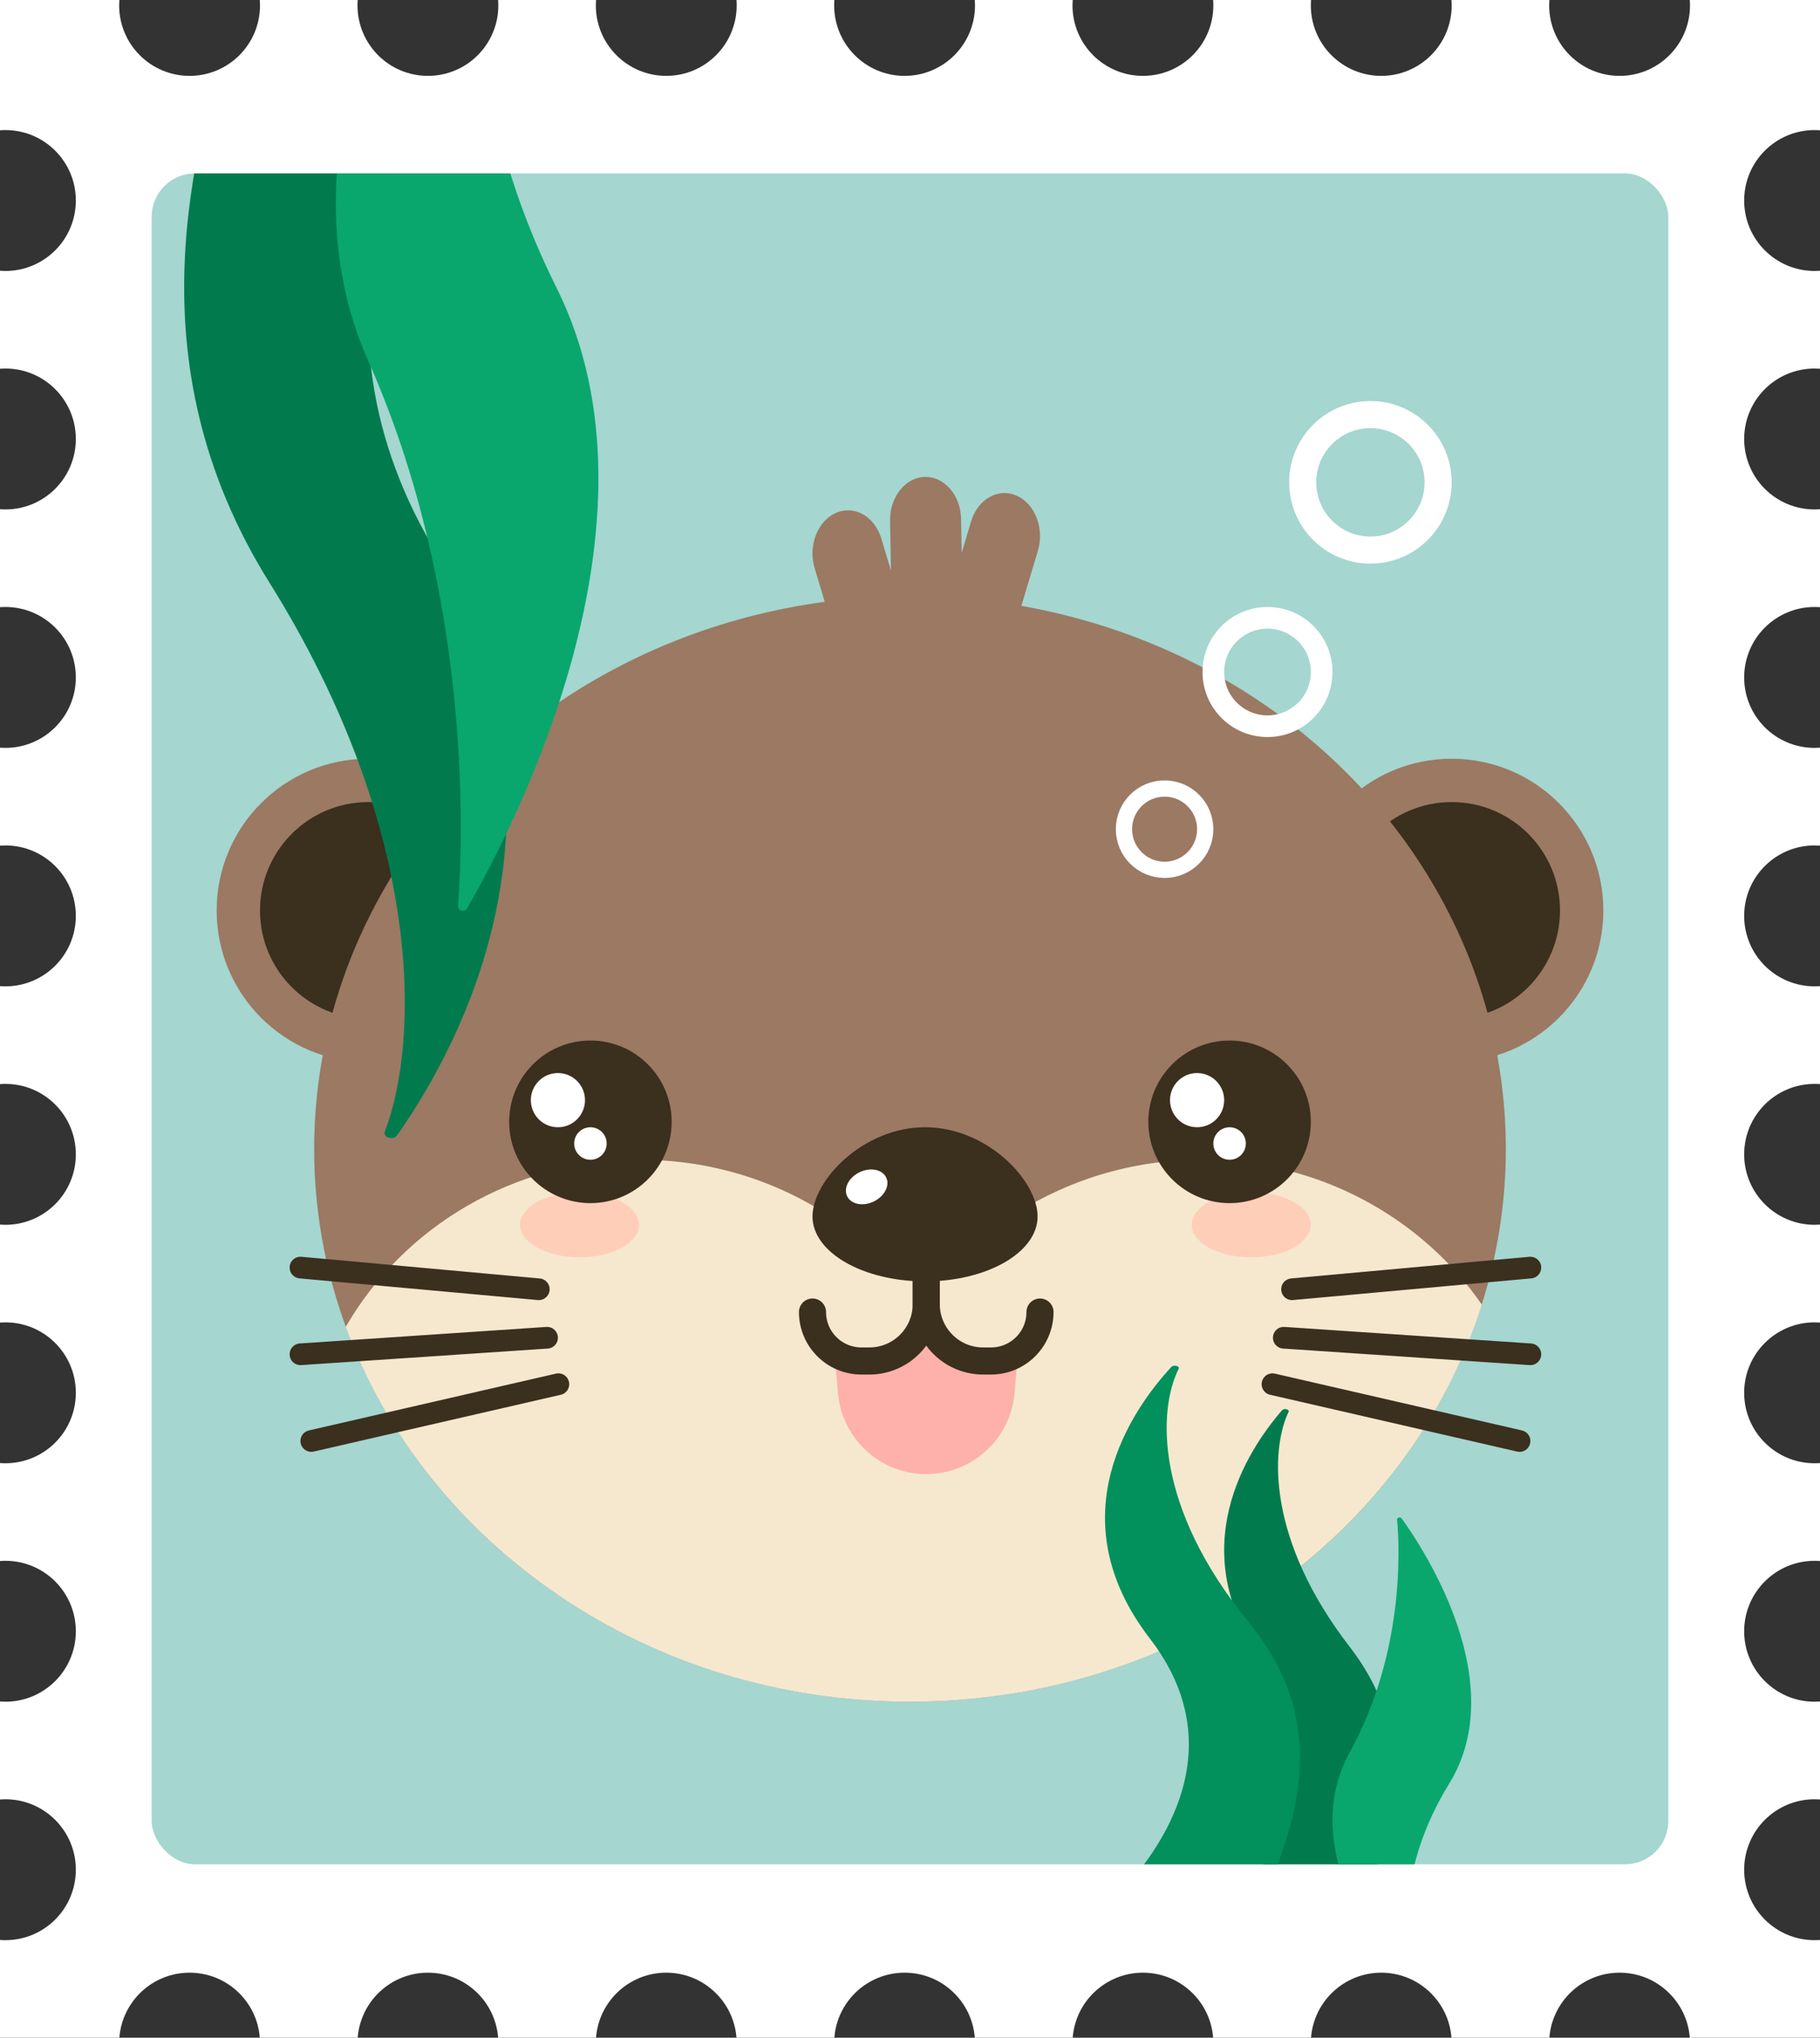 <svg width="168" height="188" viewBox="0 0 168 188" fill="none" xmlns="http://www.w3.org/2000/svg">
<rect x="0" y="0" width="168" height="188" fill="#333333" stroke="none"/>
<path d="M17.5 7C21.09 7 24 4.09 24 0.5C24 0.332 23.994 0.165 23.981 0H33.019C33.006 0.165 33 0.332 33 0.5C33 4.09 35.91 7 39.5 7C43.09 7 46 4.09 46 0.5C46 0.332 45.994 0.165 45.981 0H55.019C55.006 0.165 55 0.332 55 0.5C55 4.09 57.91 7 61.5 7C65.09 7 68 4.09 68 0.5C68 0.332 67.994 0.165 67.981 0H77.019C77.006 0.165 77 0.332 77 0.5C77 4.09 79.91 7 83.5 7C87.09 7 90 4.09 90 0.5C90 0.332 89.994 0.165 89.981 0H99.019C99.006 0.165 99 0.332 99 0.5C99 4.09 101.91 7 105.5 7C109.09 7 112 4.09 112 0.5C112 0.332 111.994 0.165 111.981 0H121.019C121.006 0.165 121 0.332 121 0.5C121 4.09 123.91 7 127.5 7C131.09 7 134 4.09 134 0.5C134 0.332 133.994 0.165 133.981 0H143.019C143.006 0.165 143 0.332 143 0.5C143 4.09 145.91 7 149.5 7C153.09 7 156 4.09 156 0.5C156 0.332 155.994 0.165 155.981 0H168V12.019C167.835 12.006 167.668 12 167.5 12C163.91 12 161 14.91 161 18.5C161 22.09 163.91 25 167.5 25C167.668 25 167.835 24.994 168 24.981V34.019C167.835 34.006 167.668 34 167.5 34C163.91 34 161 36.91 161 40.5C161 44.09 163.91 47 167.5 47C167.668 47 167.835 46.994 168 46.981V56.019C167.835 56.006 167.668 56 167.5 56C163.91 56 161 58.91 161 62.5C161 66.09 163.91 69 167.5 69C167.668 69 167.835 68.994 168 68.981V78.019C167.835 78.006 167.668 78 167.5 78C163.91 78 161 80.91 161 84.5C161 88.09 163.91 91 167.5 91C167.668 91 167.835 90.994 168 90.981V100.019C167.835 100.006 167.668 100 167.5 100C163.91 100 161 102.91 161 106.5C161 110.09 163.91 113 167.5 113C167.668 113 167.835 112.994 168 112.981V122.019C167.835 122.006 167.668 122 167.5 122C163.91 122 161 124.91 161 128.5C161 132.09 163.91 135 167.5 135C167.668 135 167.835 134.994 168 134.981V144.019C167.835 144.006 167.668 144 167.5 144C163.91 144 161 146.91 161 150.5C161 154.09 163.91 157 167.5 157C167.668 157 167.835 156.994 168 156.981V166.019C167.835 166.006 167.668 166 167.5 166C163.91 166 161 168.91 161 172.5C161 176.09 163.91 179 167.5 179C167.668 179 167.835 178.994 168 178.981V188H155.981C155.726 184.644 152.922 182 149.5 182C146.078 182 143.274 184.644 143.019 188H133.981C133.726 184.644 130.922 182 127.5 182C124.078 182 121.274 184.644 121.019 188H111.981C111.726 184.644 108.922 182 105.5 182C102.078 182 99.274 184.644 99.019 188H89.981C89.726 184.644 86.922 182 83.5 182C80.078 182 77.274 184.644 77.019 188H67.981C67.726 184.644 64.922 182 61.5 182C58.078 182 55.274 184.644 55.019 188H45.981C45.726 184.644 42.922 182 39.5 182C36.078 182 33.274 184.644 33.019 188H23.981C23.726 184.644 20.922 182 17.5 182C14.078 182 11.274 184.644 11.019 188H0V178.981C0.165 178.994 0.332 179 0.5 179C4.09 179 7 176.09 7 172.5C7 168.91 4.09 166 0.5 166C0.332 166 0.165 166.006 0 166.019V156.981C0.165 156.994 0.332 157 0.5 157C4.09 157 7 154.09 7 150.5C7 146.91 4.09 144 0.5 144C0.332 144 0.165 144.006 0 144.019V134.981C0.165 134.994 0.332 135 0.5 135C4.09 135 7 132.09 7 128.5C7 124.91 4.09 122 0.5 122C0.332 122 0.165 122.006 0 122.019V112.981C0.165 112.994 0.332 113 0.5 113C4.09 113 7 110.09 7 106.5C7 102.91 4.09 100 0.5 100C0.332 100 0.165 100.006 0 100.019V90.981C0.165 90.994 0.332 91 0.5 91C4.09 91 7 88.09 7 84.5C7 80.91 4.09 78 0.5 78C0.332 78 0.165 78.006 0 78.019V68.981C0.165 68.994 0.332 69 0.5 69C4.09 69 7 66.09 7 62.5C7 58.91 4.09 56 0.5 56C0.332 56 0.165 56.006 0 56.019V46.981C0.165 46.994 0.332 47 0.5 47C4.09 47 7 44.09 7 40.5C7 36.91 4.09 34 0.5 34C0.332 34 0.165 34.006 0 34.019V24.981C0.165 24.994 0.332 25 0.5 25C4.09 25 7 22.09 7 18.5C7 14.91 4.09 12 0.5 12C0.332 12 0.165 12.006 0 12.019V0H11.019C11.006 0.165 11 0.332 11 0.5C11 4.09 13.91 7 17.5 7Z" fill="white"/>
<g clip-path="url(#clip0_118_516)">
<rect x="14" y="16" width="140" height="156" rx="4" fill="#A5D6D0"/>
<circle cx="34" cy="84" r="14" fill="#9B7963"/>
<circle cx="34" cy="84" r="10" fill="#3B2F1E"/>
<circle cx="134" cy="84" r="14" fill="#9B7963"/>
<circle cx="134" cy="84" r="10" fill="#3B2F1E"/>
<path d="M82.161 48.061C82.122 45.866 83.557 44.048 85.367 44.001C87.177 43.954 88.676 45.695 88.715 47.89L88.77 51.005L89.641 48.105C90.26 46.041 92.141 44.977 93.842 45.728C95.543 46.479 96.421 48.761 95.801 50.824L92.812 60.786C92.193 62.849 90.312 63.913 88.61 63.162C88.066 62.922 87.606 62.525 87.252 62.028C86.793 62.347 86.263 62.535 85.697 62.55C85.233 62.562 84.789 62.456 84.385 62.256C84.083 63.377 83.374 64.324 82.39 64.759C80.688 65.51 78.807 64.446 78.188 62.383L75.199 52.421C74.579 50.358 75.457 48.076 77.158 47.325C78.859 46.574 80.74 47.638 81.359 49.701L82.242 52.644L82.161 48.061Z" fill="#9B7963"/>
<ellipse cx="84" cy="106" rx="55" ry="51" fill="#9B7963"/>
<path fill-rule="evenodd" clip-rule="evenodd" d="M31.913 122.419C37.224 113.222 47.404 107 59.091 107C65.659 107 71.751 108.965 76.771 112.319C81.43 115.433 88.57 115.433 93.229 112.319C98.249 108.965 104.341 107 110.909 107C121.704 107 131.213 112.308 136.788 120.367C130.097 141.538 108.996 157 84 157C59.819 157 39.283 142.53 31.913 122.419Z" fill="#F5E8CF"/>
<path d="M77 124.5L80.5 125.5L85.5 123L90 125.5L94 124.5L93.65 128.528C93.282 132.756 89.743 136 85.5 136C81.257 136 77.718 132.756 77.35 128.528L77 124.5Z" fill="#FEB1AA"/>
<path d="M85.5 111.437V120.315C85.5 123.215 87.85 125.565 90.75 125.565H91.483C93.978 125.565 96 123.543 96 121.049V121.049" stroke="#3B2F1E" stroke-width="2.5" stroke-linecap="round" stroke-linejoin="round"/>
<path d="M85.5 111.437V120.315C85.5 123.215 83.15 125.565 80.25 125.565H79.517C77.022 125.565 75 123.543 75 121.049V121.049" stroke="#3B2F1E" stroke-width="2.5" stroke-linecap="round" stroke-linejoin="round"/>
<path d="M95.778 112.231C95.778 115.539 91.127 118.22 85.389 118.22C79.651 118.22 75 115.539 75 112.231C75 108.924 79.651 104 85.389 104C91.127 104 95.778 108.924 95.778 112.231Z" fill="#3B2F1E"/>
<ellipse cx="80" cy="109.5" rx="2" ry="1.5" transform="rotate(-25.545 80 109.5)" fill="white"/>
<ellipse cx="53.5" cy="113" rx="5.5" ry="3" fill="#FFCEB9"/>
<ellipse cx="115.5" cy="113" rx="5.5" ry="3" fill="#FFCEB9"/>
<circle cx="54.5" cy="103.5" r="7.5" fill="#3B2F1E"/>
<circle cx="51.5" cy="101.5" r="2.5" fill="white"/>
<circle cx="54.5" cy="105.5" r="1.5" fill="white"/>
<circle cx="113.5" cy="103.5" r="7.5" fill="#3B2F1E"/>
<circle cx="110.5" cy="101.5" r="2.5" fill="white"/>
<circle cx="113.5" cy="105.5" r="1.5" fill="white"/>
<path d="M49.735 118.947L27.735 116.947M50.498 123.42L27.735 124.947M51.542 127.706L28.735 132.947" stroke="#3B2F1E" stroke-width="2" stroke-linecap="round"/>
<path d="M119.265 118.947L141.265 116.947M118.502 123.42L141.265 124.947M117.458 127.706L140.265 132.947" stroke="#3B2F1E" stroke-width="2" stroke-linecap="round"/>
<circle cx="107.5" cy="76.5" r="3.75" stroke="white" stroke-width="1.5"/>
<circle cx="117" cy="62" r="5" stroke="white" stroke-width="2"/>
<circle cx="126.5" cy="44.5" r="6.25" stroke="white" stroke-width="2.5"/>
<path d="M24.858 0.835C25.942 0.197 26.956 -0.509 27.893 -1.271C30.599 -0.034 33.729 0.669 37 0.669C39.679 0.669 42.253 0.218 44.583 -0.619C38.325 7.961 26.962 28.356 39.918 50.391C54.19 74.666 42.711 96.134 36.653 104.749C36.3 105.249 35.316 104.935 35.526 104.389C38.702 96.113 39.221 76.691 24.858 53.729C11.937 33.074 18.167 13.495 21.112 2.665C22.414 2.144 23.667 1.535 24.858 0.835Z" fill="#017B4E"/>
<path d="M44.246 2C44.966 9.234 46.947 17.689 51.369 26.54C62.232 48.282 47.191 76.78 43.099 83.819C42.872 84.209 42.254 84.031 42.287 83.584C42.763 77.101 43.533 54.717 33.966 33.234C29.763 23.795 30.547 13.697 33.103 4.842C37.06 4.668 40.843 3.684 44.246 2Z" fill="#09A76D"/>
<path d="M124.577 174.538C124.004 174.81 123.469 175.112 122.974 175.438C121.545 174.909 119.892 174.608 118.164 174.608C116.749 174.608 115.389 174.801 114.159 175.159C117.464 171.49 123.466 162.77 116.623 153.349C109.084 142.97 115.148 133.791 118.347 130.107C118.533 129.893 119.053 130.028 118.943 130.261C117.265 133.8 116.991 142.104 124.577 151.922C131.401 160.753 128.111 169.124 126.556 173.755C125.868 173.978 125.206 174.238 124.577 174.538Z" fill="#017B4E"/>
<path d="M115.25 174.029C114.595 174.323 113.982 174.649 113.415 175C111.779 174.43 109.888 174.106 107.91 174.106C106.291 174.106 104.734 174.313 103.326 174.699C107.109 170.743 113.978 161.339 106.146 151.179C97.519 139.986 104.458 130.088 108.12 126.116C108.333 125.885 108.928 126.03 108.801 126.282C106.881 130.098 106.568 139.053 115.25 149.64C123.06 159.164 119.295 168.191 117.514 173.185C116.727 173.425 115.97 173.706 115.25 174.029Z" fill="#02905D"/>
<path d="M129.996 175.075C130.376 171.982 131.423 168.367 133.758 164.582C139.496 155.286 131.552 143.102 129.39 140.092C129.27 139.925 128.944 140.001 128.962 140.193C129.213 142.964 129.62 152.535 124.567 161.72C122.347 165.756 122.761 170.074 124.111 173.86C126.201 173.934 128.199 174.355 129.996 175.075Z" fill="#09A76D"/>
</g>
<defs>
<clipPath id="clip0_118_516">
<rect x="14" y="16" width="140" height="156" rx="4" fill="white"/>
</clipPath>
</defs>
</svg>

